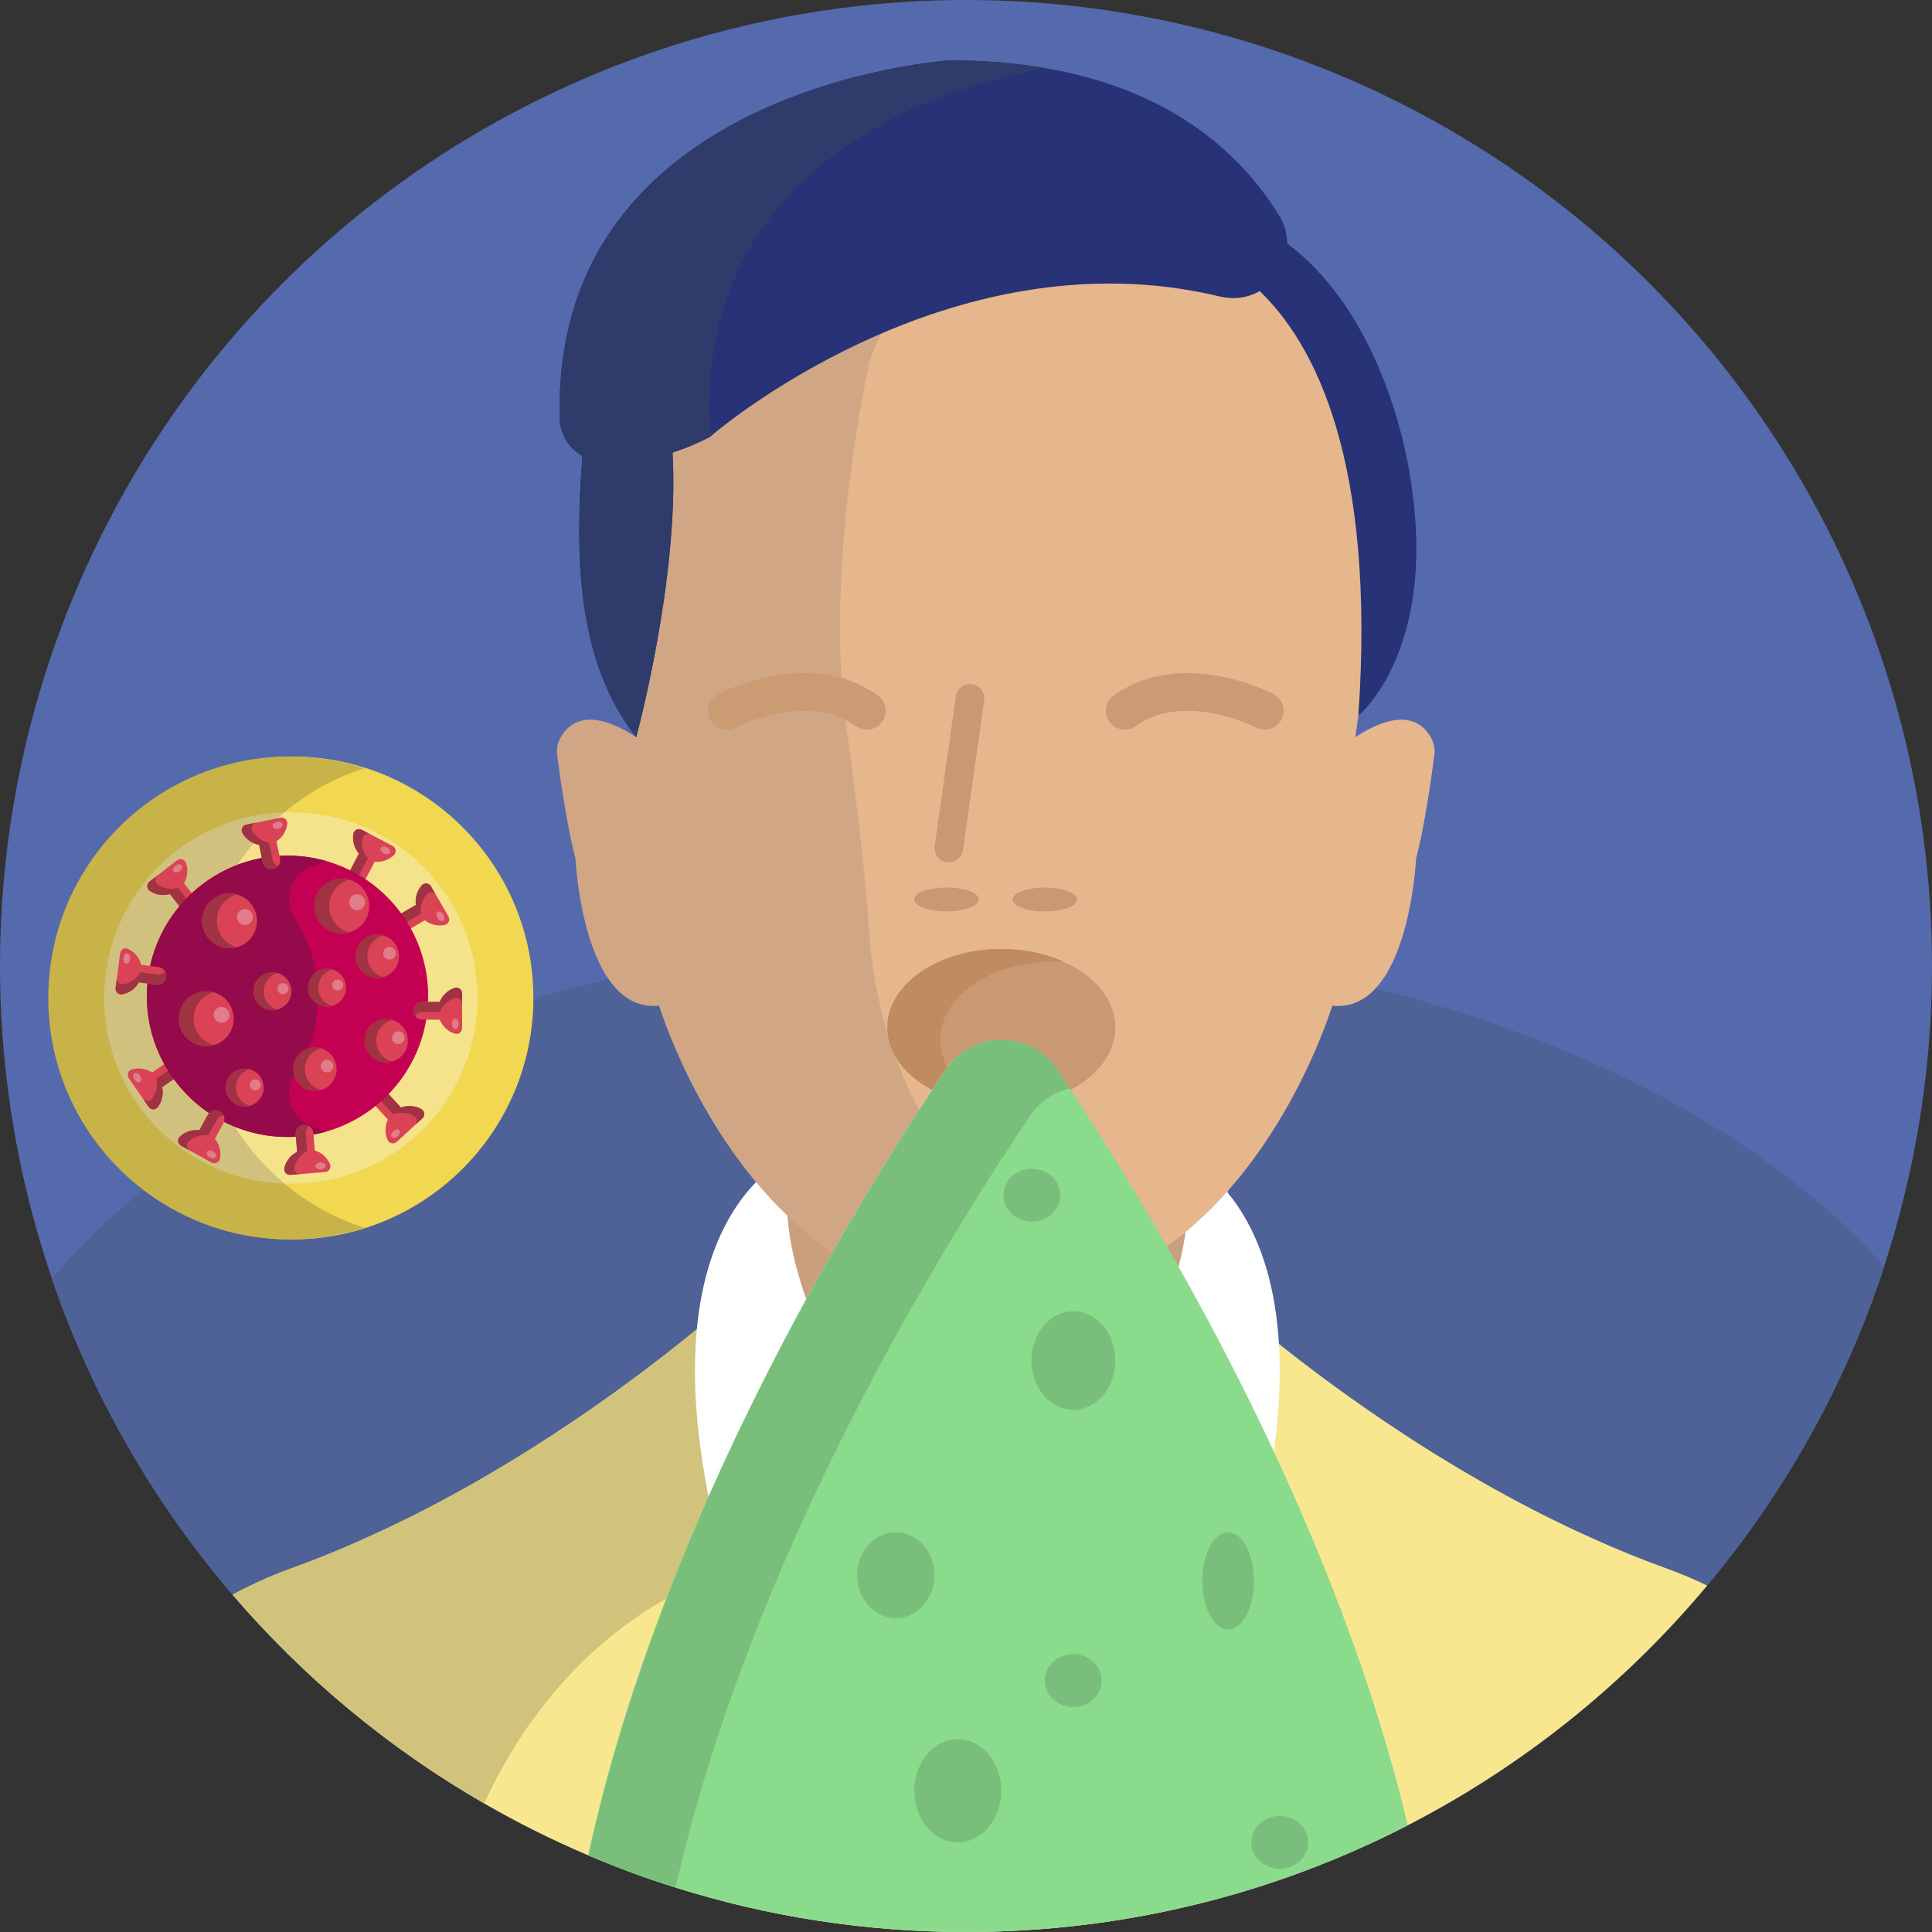 <?xml version="1.0" encoding="iso-8859-1"?>
<!-- Generator: Adobe Illustrator 22.0.1, SVG Export Plug-In . SVG Version: 6.00 Build 0)  -->
<svg version="1.1" xmlns="http://www.w3.org/2000/svg" xmlns:xlink="http://www.w3.org/1999/xlink" x="0px" y="0px"
	 viewBox="0 0 512 512" style="enable-background:new 0 0 512 512;" xml:space="preserve">
<rect x="0" y="0" width="512" height="512" fill="#333333" stroke="none"/>
<g id="BULINE">
	<circle id="XMLID_1274_" style="fill:#556AAC;" cx="256" cy="256" r="256"/>
</g>
<g id="Icons">
	<g id="XMLID_1695_">
		<path id="XMLID_2458_" style="fill:#4E6297;" d="M155.97,491.71c7.51,3.2,15.2,6.04,23.06,8.51C203.32,507.87,229.18,512,256,512
			c42.19,0,81.99-10.21,117.07-28.28c30.54-15.73,57.5-37.42,79.34-63.53c20.65-24.67,36.74-53.29,46.96-84.57
			c-29.19-32.88-76.87-59.07-134.82-73.7c-20.3-5.13-41.86-8.83-64.33-10.9c-13.78-1.28-27.89-1.94-42.27-1.94
			c-7.8,0-15.53,0.19-23.16,0.58c0,0,0,0-0.01,0c-1.41,0.07-2.81,0.14-4.21,0.23c-19.29,1.14-38,3.47-55.89,6.88
			c-4.51,0.85-8.96,1.78-13.36,2.77c-6.79,1.53-13.45,3.21-19.97,5.05c-5.1,1.43-10.1,2.95-15.01,4.57
			c-1.3,0.42-2.59,0.85-3.88,1.29c-0.33,0.11-0.65,0.22-0.98,0.34c-0.58,0.19-1.16,0.39-1.73,0.6c-0.69,0.23-1.37,0.47-2.05,0.72
			c-1.89,0.67-3.76,1.36-5.61,2.06c-1.35,0.5-2.68,1.01-4.01,1.53c-0.49,0.19-0.97,0.38-1.45,0.58c-0.33,0.13-0.66,0.26-0.99,0.39
			h-0.01c-1.72,0.69-3.41,1.39-5.1,2.1c-0.78,0.32-1.55,0.65-2.32,0.99H98.2c-3.06,1.31-6.06,2.66-9.02,4.05
			c-2.34,1.09-4.64,2.21-6.91,3.35c-0.65,0.32-1.3,0.65-1.94,0.97c-1.25,0.64-2.48,1.28-3.7,1.93c-5.05,2.66-9.93,5.44-14.62,8.33
			H62c-0.04,0.02-0.08,0.05-0.11,0.07c-0.01,0-0.01,0-0.01,0c-1.6,0.99-3.18,1.98-4.74,2.99c-2.02,1.3-4,2.62-5.94,3.96
			c-0.18,0.12-0.36,0.25-0.54,0.37c-0.1,0.07-0.19,0.14-0.29,0.2c-4.23,2.95-8.28,5.98-12.15,9.1c-0.1,0.08-0.19,0.15-0.28,0.23
			c-9.15,7.4-17.27,15.27-24.22,23.56c10.61,31.03,27.01,59.38,47.93,83.75c18.86,21.99,41.4,40.74,66.66,55.3
			c8.86,5.12,18.06,9.71,27.55,13.75L155.97,491.71z"/>
		<g id="XMLID_2443_">
			<g id="XMLID_4283_">
				<path id="XMLID_4287_" style="fill:#F2D750;" d="M141.354,264.47c0,35.037-28.162,63.499-63.084,63.976
					c-0.3,0.014-0.606,0.014-0.905,0.014h-0.266c-13.07-0.054-25.214-4.023-35.317-10.796
					c-17.134-11.484-28.407-31.021-28.407-53.193c0-10.837,2.696-21.048,7.447-29.993c0.3-0.558,0.606-1.116,0.912-1.661
					c0.722-1.259,1.477-2.491,2.28-3.69c1.443-2.185,3.022-4.268,4.724-6.249c0.027-0.034,0.054-0.068,0.082-0.102
					c3.805-4.425,8.203-8.325,13.07-11.566c4.547-3.036,9.496-5.507,14.765-7.304c6.413-2.192,13.288-3.397,20.442-3.424h0.266
					c21.695,0,40.871,10.796,52.437,27.311C137.086,238.18,141.354,250.821,141.354,264.47z"/>
				<circle id="XMLID_4286_" style="fill:#F4E38B;" cx="77.362" cy="264.468" r="49.194"/>
				<path id="XMLID_4285_" style="fill:#C8B349;" d="M83.818,319.63c3.976,2.349,8.237,4.275,12.709,5.718
					c-5.766,1.872-11.892,2.948-18.251,3.091c-0.388,0.014-0.783,0.02-1.178,0.02h-0.313c-13.063,0-25.214-3.914-35.344-10.647
					c-17.263-11.457-28.645-31.069-28.645-53.342c0-11.007,2.777-21.361,7.672-30.408c0.068-0.123,0.136-0.245,0.197-0.368
					c0.912-1.654,1.892-3.261,2.934-4.82c1.443-2.151,3.009-4.207,4.697-6.161c0.027-0.034,0.054-0.061,0.082-0.095
					c4.05-4.683,8.768-8.768,14.01-12.11c4.37-2.798,9.108-5.071,14.125-6.746c6.372-2.131,13.186-3.281,20.272-3.281h0.313
					c6.78,0.034,13.308,1.123,19.428,3.111c-5.95,1.92-11.518,4.697-16.562,8.176c-1.607,1.103-3.152,2.28-4.643,3.526
					c-0.007,0.007-0.02,0.014-0.027,0.02c-2.029,1.695-3.948,3.513-5.745,5.439c-1.232,1.307-2.396,2.662-3.499,4.064
					c-2.941,3.71-5.473,7.754-7.536,12.063c-0.014,0.041-0.034,0.089-0.054,0.129c-1.62,3.39-2.941,6.944-3.941,10.633v0.007
					c-1.464,5.357-2.24,11.001-2.24,16.821c0,14.99,5.153,28.781,13.798,39.687c1.743,2.212,3.635,4.302,5.657,6.263
					c1.144,1.11,2.328,2.178,3.553,3.199c0.007,0.007,0.02,0.014,0.027,0.02c1.613,1.341,3.288,2.607,5.024,3.785
					C81.47,318.2,82.634,318.935,83.818,319.63z"/>
				<path id="XMLID_4284_" style="fill:#D0C27E;" d="M75.318,313.639c-26.487-0.776-47.726-22.491-47.726-49.169
					s21.246-48.4,47.733-49.176c-14.078,11.736-23.043,29.408-23.043,49.176C52.282,284.231,61.24,301.903,75.318,313.639z"/>
			</g>
			<g id="XMLID_2444_">
				<g id="XMLID_4279_">
					<path id="XMLID_4282_" style="fill:#DA4355;" d="M105.14,302.601l6.817-6.25c0.751-0.689,0.637-1.925-0.248-2.429
						c-1.657-0.943-3.656-1.088-5.427-0.416l-3.134-3.418c-0.882-0.962-2.378-1.027-3.34-0.145c-0.962,0.882-1.027,2.378-0.145,3.34
						l3.134,3.418c-0.822,1.706-0.852,3.71-0.055,5.442C103.167,303.069,104.389,303.289,105.14,302.601z"/>
					<path id="XMLID_4281_" style="fill:#9F3243;" d="M99.07,291.182c0.102-0.451,0.338-0.873,0.704-1.209
						c0.964-0.884,2.458-0.817,3.34,0.145l3.134,3.418c1.771-0.673,3.77-0.528,5.427,0.416c0.886,0.504,1,1.738,0.248,2.428
						l-1.97,1.806c0.752-0.689,0.638-1.924-0.248-2.428c-1.657-0.943-3.656-1.088-5.427-0.416l-3.134-3.418
						C100.598,291.327,99.814,291.074,99.07,291.182z"/>
					
						<ellipse id="XMLID_4280_" transform="matrix(0.737 -0.676 0.676 0.737 -175.527 149.812)" style="fill:#E07C8B;" cx="104.771" cy="300.488" rx="1.362" ry="0.899"/>
				</g>
				<g id="XMLID_4275_">
					<path id="XMLID_4278_" style="fill:#DA4355;" d="M118.847,242.866l-4.643-7.999c-0.512-0.881-1.744-1.035-2.426-0.278
						c-1.277,1.416-1.846,3.338-1.57,5.211l-4.01,2.328c-1.129,0.655-1.513,2.102-0.858,3.232c0.656,1.129,2.102,1.513,3.232,0.858
						l4.01-2.328c1.49,1.169,3.441,1.627,5.304,1.221C118.881,244.894,119.359,243.748,118.847,242.866z"/>
					<path id="XMLID_4277_" style="fill:#9F3243;" d="M106.392,246.346c-0.419-0.197-0.78-0.517-1.03-0.947
						c-0.656-1.131-0.271-2.576,0.858-3.232l4.011-2.328c-0.277-1.874,0.293-3.795,1.57-5.211c0.682-0.757,1.912-0.604,2.424,0.278
						l1.342,2.311c-0.512-0.882-1.742-1.035-2.424-0.278c-1.277,1.416-1.847,3.337-1.57,5.211l-4.011,2.328
						C106.861,244.886,106.447,245.597,106.392,246.346z"/>
					
						<ellipse id="XMLID_4276_" transform="matrix(0.865 -0.502 0.502 0.865 -106.107 91.4)" style="fill:#E07C8B;" cx="116.705" cy="242.774" rx="0.899" ry="1.362"/>
				</g>
				<g id="XMLID_4271_">
					<path id="XMLID_4274_" style="fill:#DA4355;" d="M104.034,224.164l-8.199-4.279c-0.903-0.472-2.027,0.057-2.199,1.061
						c-0.322,1.879,0.223,3.808,1.458,5.244l-2.146,4.111c-0.604,1.158-0.156,2.586,1.002,3.19c1.158,0.604,2.586,0.156,3.19-1.002
						l2.146-4.111c1.884,0.192,3.778-0.463,5.136-1.802C105.147,225.859,104.938,224.635,104.034,224.164z"/>
					<path id="XMLID_4273_" style="fill:#9F3243;" d="M95.367,233.761c-0.459,0.057-0.936-0.02-1.377-0.25
						c-1.159-0.605-1.606-2.033-1.002-3.19l2.146-4.112c-1.236-1.436-1.781-3.364-1.458-5.244c0.172-1.005,1.294-1.532,2.198-1.061
						l2.369,1.237c-0.904-0.472-2.026,0.056-2.198,1.061c-0.322,1.879,0.222,3.808,1.458,5.244l-2.146,4.112
						C94.983,232.276,95.013,233.098,95.367,233.761z"/>
					
						<ellipse id="XMLID_4272_" transform="matrix(0.463 -0.886 0.886 0.463 -144.772 211.594)" style="fill:#E07C8B;" cx="102.174" cy="225.231" rx="0.899" ry="1.362"/>
				</g>
				<g id="XMLID_4267_">
					<path id="XMLID_4270_" style="fill:#DA4355;" d="M34.135,285.729l5.251,7.614c0.579,0.839,1.819,0.897,2.44,0.089
						c1.163-1.511,1.581-3.471,1.16-5.318l3.817-2.633c1.075-0.741,1.345-2.214,0.604-3.288s-2.214-1.345-3.288-0.604l-3.817,2.633
						c-1.576-1.05-3.557-1.355-5.383-0.805C33.944,283.71,33.557,284.89,34.135,285.729z"/>
					<path id="XMLID_4269_" style="fill:#9F3243;" d="M46.282,281.291c0.433,0.164,0.818,0.455,1.1,0.864
						c0.742,1.076,0.471,2.547-0.604,3.288l-3.818,2.633c0.422,1.847,0.003,3.806-1.16,5.318c-0.621,0.808-1.86,0.751-2.439-0.089
						l-1.517-2.2c0.579,0.839,1.817,0.897,2.439,0.089c1.163-1.511,1.582-3.471,1.16-5.318l3.818-2.633
						C45.928,282.784,46.286,282.043,46.282,281.291z"/>
					
						<ellipse id="XMLID_4268_" transform="matrix(0.823 -0.568 0.568 0.823 -155.759 71.094)" style="fill:#E07C8B;" cx="36.278" cy="285.654" rx="0.899" ry="1.362"/>
				</g>
				<g id="XMLID_4263_">
					<path id="XMLID_4266_" style="fill:#DA4355;" d="M46.914,227.983l-7.306,5.671c-0.805,0.625-0.793,1.867,0.049,2.442
						c1.574,1.076,3.555,1.383,5.375,0.859l2.843,3.663c0.801,1.031,2.286,1.219,3.317,0.418s1.219-2.286,0.418-3.317l-2.843-3.663
						c0.959-1.633,1.153-3.628,0.501-5.42C48.918,227.678,47.719,227.358,46.914,227.983z"/>
					<path id="XMLID_4265_" style="fill:#9F3243;" d="M52.028,239.861c-0.139,0.441-0.408,0.842-0.801,1.147
						c-1.033,0.802-2.517,0.613-3.317-0.418l-2.844-3.664c-1.82,0.525-3.8,0.217-5.374-0.859c-0.842-0.575-0.854-1.815-0.049-2.44
						l2.111-1.639c-0.805,0.625-0.793,1.865,0.049,2.44c1.574,1.076,3.554,1.384,5.374,0.859l2.844,3.664
						C50.518,239.591,51.278,239.907,52.028,239.861z"/>
					
						<ellipse id="XMLID_4264_" transform="matrix(0.79 -0.613 0.613 0.79 -131.209 77.225)" style="fill:#E07C8B;" cx="47.109" cy="230.119" rx="1.362" ry="0.899"/>
				</g>
				<circle id="XMLID_4262_" style="fill:#C40053;" cx="76.198" cy="264.028" r="37.283"/>
				<path id="XMLID_4261_" style="fill:#950A4B;" d="M82.249,298.295c-5.335-2.294-7.275-8.889-4.072-13.733
					c3.894-5.889,6.161-12.947,6.161-20.535c0-7.587-2.267-14.645-6.16-20.533c-3.203-4.844-1.262-11.441,4.073-13.733
					c0.038-0.016,0.076-0.033,0.115-0.049c1.365-0.582,2.773-1.083,4.216-1.501c-3.295-0.954-6.78-1.466-10.384-1.466
					c-5.181,0-10.115,1.057-14.596,2.967c-13.338,5.678-22.688,18.905-22.688,34.315s9.35,28.637,22.688,34.318
					c4.482,1.91,9.416,2.967,14.596,2.967c3.604,0,7.088-0.512,10.384-1.466c-1.443-0.415-2.851-0.919-4.216-1.501
					C82.327,298.328,82.288,298.312,82.249,298.295z"/>
				<g id="XMLID_4257_">
					<circle id="XMLID_4260_" style="fill:#DA4355;" cx="54.666" cy="269.967" r="7.266"/>
					<path id="XMLID_4259_" style="fill:#9F3243;" d="M56.616,276.969c-0.621,0.173-1.275,0.265-1.951,0.265
						c-4.013,0-7.265-3.254-7.265-7.267c0-4.013,3.252-7.265,7.265-7.265c0.676,0,1.33,0.092,1.951,0.265
						c-3.067,0.851-5.318,3.661-5.318,7S53.549,276.118,56.616,276.969z"/>
					<circle id="XMLID_4258_" style="fill:#E07C8B;" cx="58.728" cy="268.954" r="2.112"/>
				</g>
				<g id="XMLID_4253_">
					<circle id="XMLID_4256_" style="fill:#DA4355;" cx="90.58" cy="240.107" r="7.266"/>
					<path id="XMLID_4255_" style="fill:#9F3243;" d="M92.53,247.109c-0.621,0.173-1.275,0.265-1.951,0.265
						c-4.013,0-7.265-3.254-7.265-7.267c0-4.013,3.252-7.265,7.265-7.265c0.676,0,1.33,0.093,1.951,0.265
						c-3.067,0.851-5.318,3.661-5.318,7S89.463,246.258,92.53,247.109z"/>
					<circle id="XMLID_4254_" style="fill:#E07C8B;" cx="94.642" cy="239.093" r="2.112"/>
				</g>
				<g id="XMLID_4249_">
					<circle id="XMLID_4252_" style="fill:#DA4355;" cx="60.84" cy="244.036" r="7.266"/>
					<path id="XMLID_4251_" style="fill:#9F3243;" d="M62.79,251.038c-0.621,0.173-1.275,0.265-1.951,0.265
						c-4.013,0-7.265-3.254-7.265-7.267c0-4.013,3.252-7.265,7.265-7.265c0.676,0,1.33,0.093,1.951,0.265
						c-3.067,0.851-5.318,3.661-5.318,7S59.723,250.186,62.79,251.038z"/>
					<circle id="XMLID_4250_" style="fill:#E07C8B;" cx="64.902" cy="243.022" r="2.112"/>
				</g>
				<g id="XMLID_4245_">
					<circle id="XMLID_4248_" style="fill:#DA4355;" cx="86.67" cy="261.751" r="5.02"/>
					<path id="XMLID_4247_" style="fill:#9F3243;" d="M88.017,266.588c-0.429,0.119-0.881,0.183-1.348,0.183
						c-2.772,0-5.019-2.248-5.019-5.021c0-2.772,2.247-5.019,5.019-5.019c0.467,0,0.919,0.064,1.348,0.183
						c-2.119,0.588-3.674,2.529-3.674,4.836C84.343,264.057,85.898,266,88.017,266.588z"/>
					<circle id="XMLID_4246_" style="fill:#E07C8B;" cx="89.476" cy="261.05" r="1.459"/>
				</g>
				<g id="XMLID_4240_">
					<circle id="XMLID_4244_" style="fill:#DA4355;" cx="72.195" cy="262.702" r="5.02"/>
					<path id="XMLID_4243_" style="fill:#9F3243;" d="M73.542,267.539c-0.429,0.119-0.881,0.183-1.348,0.183
						c-2.772,0-5.019-2.248-5.019-5.021c0-2.772,2.247-5.019,5.019-5.019c0.467,0,0.919,0.064,1.348,0.183
						c-2.119,0.588-3.674,2.529-3.674,4.836C69.868,265.008,71.423,266.951,73.542,267.539z"/>
					<circle id="XMLID_4242_" style="fill:#E07C8B;" cx="75.001" cy="262.001" r="1.459"/>
				</g>
				<g id="XMLID_4236_">
					<circle id="XMLID_4239_" style="fill:#DA4355;" cx="64.855" cy="288.213" r="5.02"/>
					<path id="XMLID_4238_" style="fill:#9F3243;" d="M66.202,293.05c-0.429,0.119-0.881,0.183-1.348,0.183
						c-2.772,0-5.019-2.248-5.019-5.021c0-2.772,2.247-5.019,5.019-5.019c0.467,0,0.919,0.064,1.348,0.183
						c-2.119,0.588-3.674,2.529-3.674,4.836C62.528,290.519,64.083,292.462,66.202,293.05z"/>
					<circle id="XMLID_4237_" style="fill:#E07C8B;" cx="67.661" cy="287.512" r="1.459"/>
				</g>
				<circle id="XMLID_4235_" style="fill:#DA4355;" cx="83.464" cy="283.334" r="5.735"/>
				<path id="XMLID_4233_" style="fill:#9F3243;" d="M85.003,288.86c-0.49,0.136-1.006,0.209-1.54,0.209
					c-3.167,0-5.734-2.569-5.734-5.736c0-3.167,2.567-5.734,5.734-5.734c0.534,0,1.05,0.073,1.54,0.209
					c-2.421,0.672-4.198,2.89-4.198,5.525S82.582,288.188,85.003,288.86z"/>
				<circle id="XMLID_4232_" style="fill:#E07C8B;" cx="86.67" cy="282.533" r="1.667"/>
				<circle id="XMLID_4231_" style="fill:#DA4355;" cx="102.356" cy="275.809" r="5.735"/>
				<path id="XMLID_4230_" style="fill:#9F3243;" d="M103.895,281.336c-0.49,0.136-1.006,0.209-1.54,0.209
					c-3.167,0-5.734-2.569-5.734-5.736c0-3.167,2.567-5.734,5.734-5.734c0.534,0,1.05,0.073,1.54,0.209
					c-2.421,0.672-4.198,2.89-4.198,5.525S101.474,280.664,103.895,281.336z"/>
				<circle id="XMLID_4229_" style="fill:#E07C8B;" cx="105.562" cy="275.009" r="1.667"/>
				<circle id="XMLID_4228_" style="fill:#DA4355;" cx="100.013" cy="253.422" r="5.735"/>
				<path id="XMLID_4227_" style="fill:#9F3243;" d="M101.552,258.948c-0.49,0.136-1.006,0.209-1.54,0.209
					c-3.167,0-5.734-2.569-5.734-5.736c0-3.167,2.567-5.734,5.734-5.734c0.534,0,1.05,0.073,1.54,0.209
					c-2.421,0.672-4.198,2.89-4.198,5.525C97.354,256.057,99.131,258.276,101.552,258.948z"/>
				<circle id="XMLID_4226_" style="fill:#E07C8B;" cx="103.219" cy="252.622" r="1.667"/>
				<g id="XMLID_4222_">
					<path id="XMLID_4225_" style="fill:#DA4355;" d="M74.312,216.695l-9.062,1.849c-0.999,0.204-1.538,1.322-1.038,2.211
						c0.935,1.662,2.574,2.815,4.438,3.15l0.927,4.543c0.261,1.279,1.51,2.105,2.789,1.844c1.279-0.261,2.105-1.51,1.844-2.789
						l-0.927-4.543c1.583-1.039,2.64-2.742,2.849-4.637C76.245,217.309,75.311,216.491,74.312,216.695z"/>
					<path id="XMLID_4224_" style="fill:#9F3243;" d="M73.638,229.609c-0.32,0.334-0.739,0.575-1.226,0.674
						c-1.281,0.261-2.528-0.565-2.789-1.844l-0.927-4.544c-1.864-0.335-3.503-1.488-4.438-3.15c-0.5-0.888,0.038-2.005,1.037-2.209
						l2.619-0.534c-0.999,0.204-1.537,1.321-1.037,2.209c0.935,1.662,2.574,2.815,4.438,3.15l0.927,4.544
						C72.403,228.699,72.945,229.318,73.638,229.609z"/>
					
						<ellipse id="XMLID_4223_" transform="matrix(0.98 -0.2 0.2 0.98 -42.238 19.118)" style="fill:#E07C8B;" cx="73.542" cy="218.696" rx="1.362" ry="0.899"/>
				</g>
				<g id="XMLID_4218_">
					<path id="XMLID_4221_" style="fill:#DA4355;" d="M31.833,252.663l-1.203,9.17c-0.133,1.01,0.749,1.884,1.752,1.701
						c1.876-0.343,3.5-1.517,4.424-3.17l4.598,0.603c1.295,0.17,2.482-0.742,2.652-2.036c0.17-1.295-0.742-2.482-2.037-2.652
						l-4.598-0.603c-0.467-1.835-1.733-3.389-3.457-4.204C33.043,251.036,31.965,251.653,31.833,252.663z"/>
					<path id="XMLID_4220_" style="fill:#9F3243;" d="M43.823,257.507c0.211,0.411,0.303,0.886,0.238,1.379
						c-0.17,1.296-1.357,2.206-2.652,2.036l-4.598-0.603c-0.924,1.654-2.548,2.828-4.424,3.17c-1.003,0.184-1.884-0.689-1.751-1.7
						l0.348-2.65c-0.133,1.011,0.748,1.883,1.751,1.7c1.876-0.343,3.5-1.517,4.424-3.17l4.598,0.603
						C42.56,258.378,43.322,258.068,43.823,257.507z"/>
					
						<ellipse id="XMLID_4219_" transform="matrix(0.13 -0.992 0.992 0.13 -222.766 254.183)" style="fill:#E07C8B;" cx="33.474" cy="254.044" rx="1.362" ry="0.899"/>
				</g>
				<g id="XMLID_4201_">
					<path id="XMLID_4217_" style="fill:#DA4355;" d="M122.459,272.485v-9.249c0-1.019-0.988-1.771-1.958-1.459
						c-1.815,0.584-3.272,1.96-3.974,3.719h-4.637c-1.306,0-2.364,1.059-2.364,2.364s1.058,2.364,2.364,2.364h4.637
						c0.702,1.759,2.159,3.135,3.974,3.719C121.471,274.256,122.459,273.504,122.459,272.485z"/>
					<path id="XMLID_4216_" style="fill:#9F3243;" d="M109.941,269.242c-0.263-0.38-0.415-0.839-0.415-1.336
						c0-1.307,1.059-2.364,2.364-2.364h4.638c0.701-1.76,2.159-3.135,3.974-3.719c0.97-0.312,1.957,0.438,1.957,1.458v2.673
						c0-1.02-0.987-1.77-1.957-1.458c-1.815,0.584-3.273,1.959-3.974,3.719h-4.638C111.08,268.214,110.364,268.621,109.941,269.242z
						"/>
					<ellipse id="XMLID_4215_" style="fill:#E07C8B;" cx="120.652" cy="271.33" rx="0.899" ry="1.362"/>
				</g>
				<g id="XMLID_2449_">
					<path id="XMLID_3390_" style="fill:#DA4355;" d="M86.166,310.598l-9.218,0.756c-1.016,0.083-1.846-0.84-1.614-1.833
						c0.434-1.857,1.686-3.422,3.381-4.265l-0.379-4.621c-0.107-1.301,0.862-2.443,2.163-2.55c1.301-0.107,2.443,0.862,2.55,2.163
						l0.379,4.621c1.811,0.556,3.301,1.895,4.031,3.657C87.85,309.468,87.182,310.515,86.166,310.598z"/>
					<path id="XMLID_2452_" style="fill:#9F3243;" d="M81.911,298.387c-0.401-0.231-0.87-0.345-1.366-0.305
						c-1.303,0.107-2.27,1.249-2.163,2.55l0.379,4.622c-1.697,0.843-2.948,2.408-3.382,4.265c-0.232,0.993,0.596,1.915,1.613,1.831
						l2.664-0.219c-1.016,0.083-1.845-0.839-1.613-1.831c0.433-1.857,1.685-3.422,3.382-4.265l-0.379-4.622
						C80.979,299.606,81.326,298.86,81.911,298.387z"/>
					
						<ellipse id="XMLID_2450_" transform="matrix(0.997 -0.082 0.082 0.997 -24.972 7.973)" style="fill:#E07C8B;" cx="84.867" cy="308.892" rx="1.362" ry="0.899"/>
				</g>
				<g id="XMLID_2445_">
					<path id="XMLID_2448_" style="fill:#DA4355;" d="M56.081,308.084l-8.108-4.448c-0.894-0.49-1.077-1.718-0.337-2.419
						c1.385-1.311,3.292-1.926,5.172-1.695l2.23-4.065c0.628-1.145,2.065-1.564,3.21-0.936c1.145,0.628,1.564,2.065,0.936,3.21
						l-2.23,4.065c1.205,1.461,1.71,3.401,1.349,5.273C58.108,308.069,56.974,308.574,56.081,308.084z"/>
					<path id="XMLID_2447_" style="fill:#9F3243;" d="M59.259,295.549c-0.207-0.414-0.536-0.768-0.972-1.007
						c-1.146-0.629-2.582-0.209-3.21,0.936l-2.231,4.066c-1.88-0.232-3.787,0.385-5.172,1.695c-0.741,0.7-0.557,1.926,0.337,2.417
						l2.343,1.285c-0.894-0.49-1.077-1.717-0.337-2.417c1.385-1.311,3.292-1.927,5.172-1.695l2.231-4.066
						C57.81,296.053,58.511,295.621,59.259,295.549z"/>
					
						<ellipse id="XMLID_2446_" transform="matrix(0.481 -0.877 0.877 0.481 -239.198 207.831)" style="fill:#E07C8B;" cx="55.937" cy="305.944" rx="0.899" ry="1.362"/>
				</g>
			</g>
		</g>
		<rect id="XMLID_2442_" x="202.331" y="288.426" style="fill:#C99F7E;" width="123.114" height="129.971"/>
		<path id="XMLID_2456_" style="fill:#F8E78F;" d="M155.97,491.71c7.51,3.2,15.2,6.04,23.06,8.51C203.32,507.87,229.18,512,256,512
			c42.19,0,81.99-10.21,117.07-28.28c30.54-15.73,57.5-37.42,79.34-63.53c-3.4-1.65-6.98-3.17-10.75-4.53
			c-6.59-2.38-13.03-5-19.31-7.84c-0.2-0.06-0.39-0.17-0.57-0.25c-20.45-9.19-39.03-20.26-54.31-30.52
			c-0.18-0.11-0.34-0.23-0.5-0.34c-11.42-7.71-20.97-14.93-28.04-20.57h-0.01c-8.01-6.39-12.81-10.73-13.47-11.33
			c-0.06-0.06-0.09-0.08-0.09-0.08c0.1,3.09-0.78,6.63-2.4,10.49c-3.97,9.41-12.38,20.64-21.82,31.44
			c-7.27,8.34-16.41,13.92-26.2,16.76h-0.01c-3.25,0.94-6.57,1.59-9.91,1.92c-5.15,0.52-10.34,0.33-15.43-0.59h-0.01
			c-6.02-1.06-11.9-3.14-17.35-6.21c-0.36-0.19-0.71-0.4-1.06-0.6c-0.32-0.2-0.62-0.38-0.93-0.58c-0.65-0.4-1.3-0.82-1.94-1.26
			c-0.64-0.43-1.28-0.88-1.9-1.35c-0.63-0.46-1.24-0.94-1.86-1.43c-0.6-0.5-1.21-1.01-1.8-1.53c-0.3-0.26-0.6-0.52-0.88-0.8
			c-0.72-0.66-1.42-1.33-2.1-2.03c-0.1-0.11-0.2-0.21-0.3-0.32c-0.22-0.23-0.44-0.46-0.66-0.68c-0.39-0.42-0.78-0.86-1.16-1.3
			c-0.82-0.94-1.63-1.87-2.43-2.81c-4.4-5.19-8.5-10.43-11.94-15.47c-0.31-0.47-0.63-0.94-0.94-1.42v-0.01
			c-0.09-0.13-0.18-0.27-0.27-0.4v-0.01c-0.03-0.03-0.05-0.06-0.06-0.09v-0.01c-0.13-0.19-0.25-0.37-0.38-0.56
			c-0.24-0.36-0.46-0.72-0.68-1.08v-0.01c-0.12-0.17-0.22-0.34-0.32-0.5c-0.83-1.34-1.6-2.66-2.3-3.96c-1.41-2.6-2.57-5.1-3.39-7.46
			c-0.23-0.66-0.43-1.3-0.61-1.94c-0.05-0.15-0.09-0.31-0.13-0.46c-0.14-0.54-0.26-1.06-0.37-1.58c-0.04-0.17-0.07-0.34-0.1-0.51
			c-0.05-0.28-0.1-0.56-0.13-0.83c-0.03-0.24-0.06-0.49-0.08-0.73c-0.01-0.14-0.02-0.28-0.04-0.42c-0.03-0.46-0.04-0.9-0.04-1.34
			v-0.33c0,0,0,0-0.01,0.01c0,0-3,2.75-8.45,7.26c-0.05,0.04-0.1,0.08-0.15,0.12c-0.05,0.04-0.1,0.08-0.15,0.13
			c-5.1,4.21-12.3,9.9-21.14,16.28c-0.58,0.41-1.16,0.83-1.76,1.26c-1.3,0.93-2.63,1.87-4,2.83c-0.01,0-0.01,0.01-0.02,0.01
			c-7.14,4.99-15.15,10.28-23.88,15.54c-2.9,1.75-5.88,3.5-8.93,5.22c0,0,0,0.01-0.01,0.01c-1.02,0.58-2.04,1.15-3.08,1.72
			c-0.78,0.43-1.56,0.86-2.34,1.28c-2.35,1.27-4.74,2.54-7.16,3.78c0,0.01-0.01,0.01-0.01,0.01c-2.93,1.5-5.9,2.98-8.95,4.41
			c-2.11,1-4.24,2-6.39,2.97c-2.14,0.98-4.32,1.93-6.51,2.85c-2.46,1.04-4.95,2.05-7.46,3.03c-0.84,0.32-1.68,0.64-2.52,0.96
			c-1.13,0.43-2.26,0.84-3.39,1.25c-3.01,1.09-5.91,2.27-8.69,3.56c-1.39,0.64-2.75,1.3-4.09,1.98c-0.44,0.22-0.88,0.45-1.32,0.68
			c-0.46,0.24-0.92,0.49-1.37,0.74c18.86,21.99,41.4,40.74,66.66,55.3c8.86,5.12,18.06,9.71,27.55,13.75L155.97,491.71z"/>
		<path id="XMLID_2703_" style="fill:#D1C37C;" d="M232.23,398.54c-1.04,0.57-2.1,1.11-3.16,1.65c-2.92,1.5-5.9,2.98-8.94,4.41
			c-3.35,1.61-6.75,3.16-10.21,4.65c-2.5,1.09-5.04,2.15-7.59,3.17c-0.85,0.35-1.7,0.69-2.55,1.01c-1.96,0.76-3.94,1.51-5.93,2.23
			c-0.47,0.17-0.94,0.34-1.4,0.53c-5.67,2.13-10.91,4.61-15.76,7.37c-0.05,0.03-0.1,0.06-0.15,0.09
			c-25.42,14.5-40.05,36.48-48.23,54.27c-25.26-14.56-47.8-33.31-66.66-55.3c0.45-0.25,0.91-0.5,1.37-0.74
			c0.44-0.23,0.88-0.46,1.32-0.68c1.34-0.68,2.7-1.34,4.09-1.98c2.78-1.29,5.68-2.47,8.69-3.56c1.13-0.41,2.26-0.82,3.39-1.25
			c0.84-0.32,1.68-0.64,2.52-0.96c2.51-0.98,5-1.99,7.46-3.03c2.19-0.92,4.37-1.87,6.51-2.85c2.15-0.97,4.28-1.97,6.39-2.97
			c3.05-1.43,6.02-2.91,8.95-4.41c0,0,0.01,0,0.01-0.01c3.24-1.65,6.41-3.34,9.5-5.06c1.04-0.57,2.06-1.14,3.08-1.72
			c0.01,0,0.01-0.01,0.01-0.01c3.05-1.72,6.03-3.47,8.93-5.22c8.73-5.26,16.74-10.55,23.88-15.54c0.01,0,0.01-0.01,0.02-0.01
			c1.37-0.96,2.7-1.9,4-2.83c0.6-0.43,1.18-0.85,1.76-1.26c8.84-6.38,16.04-12.07,21.14-16.28c0-0.01,0-0.01,0-0.01
			c0.05-0.04,0.1-0.08,0.15-0.12c0.05-0.04,0.1-0.08,0.15-0.12c5.45-4.51,8.45-7.26,8.45-7.26c-0.03,1.15,0.07,2.37,0.3,3.64
			c0.24,1.43,0.65,2.93,1.21,4.49c0.82,2.36,1.98,4.86,3.39,7.46c0.7,1.3,1.47,2.62,2.3,3.96c0.1,0.16,0.2,0.33,0.32,0.5v0.01
			c0.22,0.36,0.44,0.72,0.68,1.08c0.12,0.19,0.24,0.38,0.38,0.57c0.01,0.03,0.03,0.06,0.06,0.09v0.01c0.09,0.13,0.18,0.27,0.27,0.4
			v0.01c0.31,0.48,0.63,0.95,0.94,1.42c3.44,5.04,7.54,10.28,11.94,15.47c0.8,0.94,1.61,1.87,2.43,2.81
			c0.38,0.44,0.77,0.88,1.16,1.3c0.22,0.22,0.44,0.45,0.66,0.68c0.1,0.11,0.2,0.21,0.3,0.32c0.68,0.7,1.38,1.37,2.1,2.03
			c0.28,0.27,0.58,0.53,0.88,0.8c0.59,0.52,1.2,1.03,1.8,1.53c0.62,0.49,1.23,0.97,1.86,1.43c0.62,0.47,1.26,0.92,1.9,1.35
			c0.64,0.44,1.29,0.86,1.94,1.26c0.31,0.2,0.61,0.38,0.93,0.58C231.52,398.14,231.87,398.35,232.23,398.54z"/>
		<path id="XMLID_2439_" style="fill:#FFFFFF;" d="M210.124,306.212c0,0-54.506,20.333-5.534,146.025
			c0,0,14.776-51.756,45.275-47.135C249.865,405.102,199.034,345.029,210.124,306.212z"/>
		<path id="XMLID_2438_" style="fill:#FFFFFF;" d="M313.189,306.34c0,0,54.506,20.333,5.534,146.025
			c0,0-14.776-51.756-45.275-47.135C273.448,405.23,324.279,345.157,313.189,306.34z"/>
		<path id="XMLID_2437_" style="fill:#E6B68D;" d="M380.128,200.031c-0.658,5.097-2.516,18.743-4.85,27.474
			c0,0-1.907,41.088-22.196,39.016c-0.493,1.513-1.496,4.472-3.075,8.369c-3.502,8.665-9.849,22.015-19.664,34.725
			c-14.222,18.382-35.711,35.448-66.457,35.103c-30.729,0.345-52.219-16.721-66.424-35.103
			c-9.832-12.709-16.179-26.06-19.681-34.725c-2.351-5.82-3.436-9.52-3.436-9.52c2.187-16.014-6.56-75.714-6.56-75.714
			c-5.097-42.222,6.56-93.914,6.56-93.914c16.014-47.319,89.541-44.409,89.541-44.409s73.527-2.91,89.541,44.409
			c0,0,11.657,51.692,6.56,93.914c0,0-0.312,2.137-0.806,5.705c5.311-3.535,15.225-8.435,20.059,0.148
			C380.013,196.874,380.325,198.469,380.128,200.031z"/>
		<path id="XMLID_2436_" style="fill:#D0A684;" d="M252.727,308.547c-13.481-17.827-20.952-39.438-22.402-61.742
			c-1.53-23.544-6.452-57.15-6.452-57.15c-5.089-42.234,6.546-93.908,6.546-93.908c9.46-27.93,38.95-38.355,61.524-42.213
			c-15.699-2.688-28.053-2.196-28.053-2.196s-73.529-2.914-89.557,44.409c0,0-11.636,51.674-6.546,93.908
			c0,0,0.313,2.137,0.805,5.704c-5.317-3.541-15.219-8.434-20.061,0.144c-0.774,1.371-1.076,2.959-0.877,4.521
			c0.651,5.1,2.516,18.747,4.847,27.488c0,0,1.906,41.075,22.196,39.013c3.163,9.807,27.63,78.879,89.193,78.193
			c10.384,0.123,19.722-1.744,28.053-5.007C275.091,333.192,262.225,321.107,252.727,308.547z"/>
		<path id="XMLID_2435_" style="fill:#273277;" d="M374.022,128.509c0,0-4.739-42.736-32.901-64.015
			c-0.028-2.471-0.679-5.02-2.181-7.453C326.858,37.47,302.108,16,251.664,16c0,0-105.633,6.707-103.319,94.927
			c0.111,4.244,2.467,7.961,5.987,9.903c-1.888,25.34-1.871,54.081,14.26,74.529c0,0,11.509-42.046,9.642-75.424
			c3.083-0.999,6.369-2.334,9.858-4.121c0,0,62.68-54.668,135.153-37.246c3.938,0.947,7.609,0.28,10.592-1.42
			c14.545,13.952,30.788,44.772,26.151,112.506C359.987,189.655,380.691,172.784,374.022,128.509z"/>
		<path id="XMLID_2434_" style="fill:#2E3B6B;" d="M188.034,110.934c0.021,1.478,0.328,2.894,0.882,4.207
			c-0.534,0.431-0.821,0.677-0.821,0.677c-3.489,1.785-6.772,3.119-9.85,4.125c1.868,33.368-9.653,75.417-9.653,75.417
			c-16.13-20.44-16.143-49.19-14.255-74.534c-3.509-1.929-5.869-5.643-5.992-9.891C146.046,22.711,251.672,16,251.672,16
			c9.235,0,17.628,0.718,25.221,2.032C248.06,23.531,186.248,43.232,188.034,110.934z"/>
		
			<path id="XMLID_2433_" style="fill:none;stroke:#C99974;stroke-width:10;stroke-linecap:round;stroke-linejoin:round;stroke-miterlimit:10;" d="
			M244.234,303.719c13.585-5.117,26.671-4.935,39.308,0"/>
		<path id="XMLID_2430_" style="fill:#C99974;" d="M250.916,228.485L250.916,228.485c-2.07-0.293-3.51-2.209-3.217-4.279
			l5.619-39.677c0.293-2.07,2.209-3.51,4.279-3.217h0c2.07,0.293,3.51,2.209,3.217,4.279l-5.619,39.677
			C254.901,227.338,252.986,228.778,250.916,228.485z"/>
		<ellipse id="XMLID_2429_" style="fill:#C99974;" cx="250.846" cy="238.37" rx="8.552" ry="3.166"/>
		<ellipse id="XMLID_2428_" style="fill:#C99974;" cx="276.893" cy="238.37" rx="8.552" ry="3.166"/>
		<ellipse id="XMLID_2425_" style="fill:#C99974;" cx="265.365" cy="272.293" rx="30.211" ry="20.806"/>
		<path id="XMLID_2424_" style="fill:#C18B61;" d="M249.176,275.586c0,7.309,5.473,13.741,13.75,17.441
			c-15.55-0.85-27.772-9.815-27.772-20.734c0-11.489,13.524-20.806,30.214-20.806c6.07,0,11.733,1.239,16.464,3.365
			c-0.805-0.045-1.619-0.072-2.443-0.072C262.7,254.779,249.176,264.097,249.176,275.586z"/>
		<path id="XMLID_2454_" style="fill:#8ADB8C;" d="M155.97,491.71c7.51,3.2,15.2,6.04,23.06,8.51C203.32,507.87,229.18,512,256,512
			c42.19,0,81.99-10.21,117.07-28.28c-8.3-34.86-21.33-68.72-35.49-99.04v-0.01c-3.98-8.53-8.05-16.76-12.13-24.66
			c-0.83-1.61-1.66-3.21-2.49-4.79c-3.57-6.78-7.12-13.3-10.63-19.51c-1.03-1.83-2.05-3.63-3.08-5.41
			c-9.4-16.39-18.27-30.47-25.55-41.48c-0.08-0.13-0.17-0.26-0.25-0.39h-0.01c-1.15-1.75-2.26-3.41-3.33-5
			c-3.09-4.59-7.8-7.17-12.71-7.74c-0.33-0.04-0.66-0.06-0.99-0.08c-0.66-0.04-1.32-0.03-1.97,0c-5.08,0.25-10.06,2.66-13.38,7.21
			c-0.16,0.2-0.3,0.4-0.44,0.61c-1.07,1.59-2.18,3.25-3.34,5c-0.08,0.13-0.17,0.26-0.25,0.39c-1.13,1.7-2.29,3.47-3.48,5.32
			c-6.77,10.44-14.65,23.15-22.91,37.62l-0.01,0.01c-2.3,4.03-4.63,8.19-6.97,12.48c-3.76,6.87-7.56,14.07-11.33,21.54
			c-0.11,0.21-0.22,0.43-0.33,0.65v0.01c-4.84,9.61-9.64,19.67-14.25,30.1c-3.89,8.8-7.66,17.85-11.21,27.1
			c-8.41,21.82-15.65,44.74-20.68,68.02L155.97,491.71z"/>
		<path id="XMLID_2726_" style="fill:#79BF7B;" d="M283.54,288.4c-0.03,0.01-0.07,0.02-0.1,0.03c-0.01,0-0.01,0-0.02,0
			c-2.29,0.56-4.5,1.58-6.45,3.07c-1.52,1.14-2.89,2.56-4.03,4.26c-0.97,1.44-1.98,2.95-3.02,4.53
			c-3.21,4.85-6.75,10.31-10.51,16.33c-4.84,7.72-10.05,16.34-15.44,25.72c-5.43,9.44-11.03,19.65-16.62,30.49
			c-2.64,5.13-5.28,10.4-7.89,15.81c-3.24,6.68-6.43,13.56-9.54,20.61c-1.34,3.02-2.66,6.07-3.96,9.15
			c-2.48,5.87-4.9,11.85-7.22,17.92c-7.89,20.53-14.75,42.04-19.71,63.9c-7.86-2.47-15.55-5.31-23.06-8.51
			c5.04-23.33,12.3-46.29,20.72-68.15c3.52-9.16,7.24-18.12,11.1-26.83c4.62-10.45,9.43-20.54,14.27-30.18v-0.01
			c0.09-0.17,0.18-0.35,0.27-0.52c3.79-7.51,7.6-14.74,11.38-21.65c2.35-4.31,4.7-8.5,7.01-12.54c0-0.01,0-0.02,0-0.02
			c8.26-14.44,16.12-27.13,22.88-37.57c1.21-1.87,2.38-3.65,3.51-5.37c0.01,0,0-0.01,0-0.01c0.1-0.14,0.2-0.29,0.29-0.43
			c1.16-1.75,2.27-3.41,3.34-5c0.12-0.18,0.24-0.35,0.37-0.52c3.3-4.57,8.26-7,13.33-7.3c0.65-0.03,1.31-0.04,1.97,0
			c5.3,0.26,10.49,2.88,13.82,7.82C281.3,285.01,282.4,286.67,283.54,288.4z"/>
		<ellipse id="XMLID_2420_" style="fill:#79BF7B;" cx="284.458" cy="360.545" rx="11.117" ry="13.066"/>
		<ellipse id="XMLID_2419_" style="fill:#79BF7B;" cx="237.398" cy="417.43" rx="10.263" ry="11.361"/>
		<ellipse id="XMLID_2418_" style="fill:#79BF7B;" cx="284.419" cy="445.361" rx="7.526" ry="7.004"/>
		<ellipse id="XMLID_2417_" style="fill:#79BF7B;" cx="273.448" cy="316.731" rx="7.526" ry="7.004"/>
		<ellipse id="XMLID_2416_" style="fill:#79BF7B;" cx="339.141" cy="488.237" rx="7.526" ry="7.004"/>
		<ellipse id="XMLID_2415_" style="fill:#79BF7B;" cx="253.83" cy="474.572" rx="11.535" ry="13.666"/>
		<ellipse id="XMLID_2414_" style="fill:#79BF7B;" cx="325.469" cy="418.953" rx="6.833" ry="12.885"/>
		<g id="XMLID_1696_">
			
				<path id="XMLID_1698_" style="fill:none;stroke:#CB9B74;stroke-width:10;stroke-linecap:round;stroke-linejoin:round;stroke-miterlimit:10;" d="
				M192.6,188.373c0,0,21.484-11.25,37.109,0"/>
			
				<path id="XMLID_1697_" style="fill:none;stroke:#CB9B74;stroke-width:10;stroke-linecap:round;stroke-linejoin:round;stroke-miterlimit:10;" d="
				M335.176,188.373c0,0-21.484-11.25-37.109,0"/>
		</g>
	</g>
</g>
</svg>
